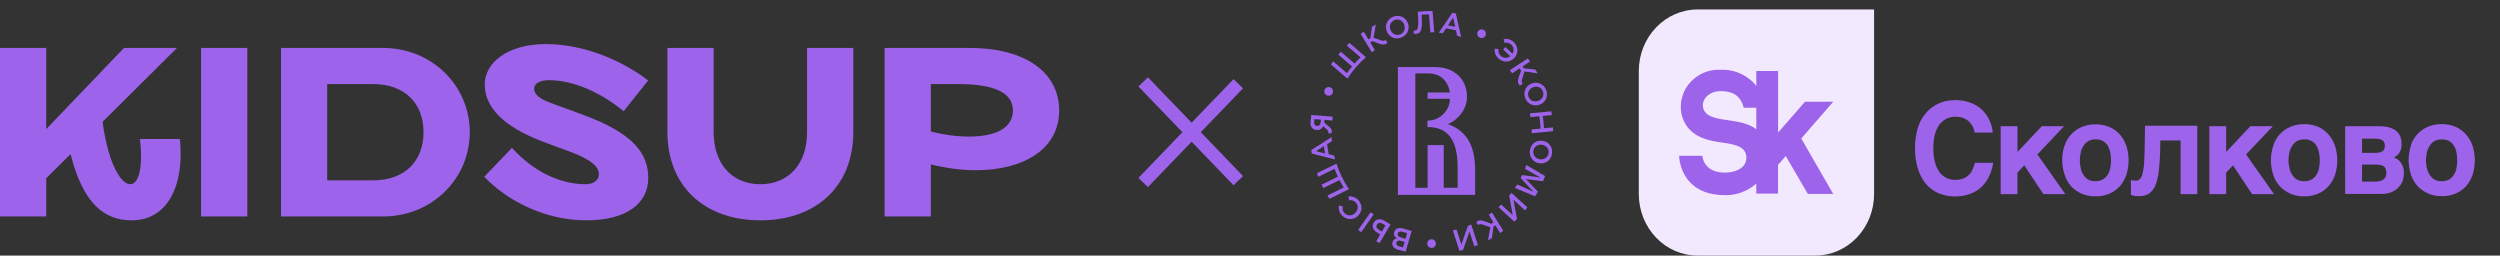 <svg width="313" height="32" viewBox="0 0 313 32" fill="none" xmlns="http://www.w3.org/2000/svg">
<rect x="0" y="0" width="313" height="32" fill="#333333" stroke="none"/>
<path d="M0 27.103V6.001H5.791V16.163L15.525 6.001H22.157L12.843 15.258C13.597 20.772 15.224 23.064 16.31 23.064C17.397 23.064 17.937 20.835 17.516 17.4H22.521C23.124 23.309 20.926 27.586 16.492 27.586C13.057 27.586 10.4 25.508 8.837 19.296L5.791 22.311V27.103H0ZM25.172 27.103H30.962V6.001H25.172V27.103ZM46.694 22.581C50.645 22.581 53.025 20.201 53.025 16.552C53.025 12.903 50.645 10.523 46.694 10.523H40.967V22.581H46.694ZM58.815 16.552C58.815 22.43 54.023 27.103 47.963 27.103H35.182V6.001H47.963C54.023 6.001 58.815 10.674 58.815 16.552ZM78.077 13.927L81.154 10.071C77.838 7.54 73.078 5.517 68.342 5.517C63.607 5.517 60.687 7.81 60.687 10.579C60.687 13.349 62.916 15.823 67.953 17.726L71.602 19.083C73.775 19.899 74.981 20.804 74.981 21.796C74.981 22.581 74.315 23.064 73.291 23.064C70.126 23.064 66.779 21.469 64.097 18.511L60.63 22.129C63.676 25.326 68.468 27.586 73.411 27.586C78.353 27.586 81.16 25.539 81.16 22.279C81.16 19.265 79.352 16.703 73.021 14.379L68.92 12.872C67.413 12.332 66.873 11.729 66.873 11.094C66.873 10.46 67.595 10.039 68.713 10.039C71.878 10.039 75.282 11.634 78.089 13.927H78.077ZM106.834 16.552V6.001H101.044V16.552C101.044 20.502 98.752 23.064 95.197 23.064C91.642 23.064 89.35 20.502 89.35 16.552V6.001H83.56V16.552C83.56 23.247 88.144 27.586 95.197 27.586C102.25 27.586 106.834 23.247 106.834 16.552ZM121.298 17.098C124.852 17.098 126.818 15.918 126.818 13.839C126.818 11.609 124.526 10.523 119.885 10.523H116.537V16.464C118.045 16.853 119.734 17.098 121.298 17.098ZM132.609 13.839C132.609 18.423 128.539 21.312 122.089 21.312C120.431 21.312 118.591 21.074 116.544 20.59V27.103H110.753V6.001H121.423C128.294 6.001 132.609 9.016 132.609 13.839Z" fill="#9D63EA"/>
<g clip-path="url(#clip0_477_1881)">
<path d="M191.614 14.658L192.718 14.558H192.731C192.771 14.812 192.798 15.073 192.825 15.327C192.852 15.582 192.865 15.843 192.878 16.104H192.865L191.761 16.204L191.774 16.679L194.451 16.425L194.431 15.95L193.307 16.057H193.3C193.287 15.796 193.273 15.541 193.246 15.28C193.22 15.026 193.193 14.765 193.153 14.511H193.159L194.29 14.404L194.217 13.935L191.54 14.19L191.614 14.658Z" fill="#9D63EA"/>
<path d="M172.133 6.272L171.551 5.315L171.832 5.141L172.628 5.449C173.03 5.61 173.424 5.663 173.705 5.349L173.491 4.994C173.357 5.141 173.143 5.135 172.836 5.027L171.966 4.713L172.253 3.073L171.771 3.348L171.564 4.787L171.33 4.934L170.741 3.97L170.353 4.244L171.751 6.533L172.133 6.272Z" fill="#9D63EA"/>
<path d="M177.996 2.109L177.976 1.848C178.022 1.842 178.069 1.842 178.109 1.835C178.377 1.815 178.645 1.802 178.912 1.795L179.086 4.063L179.562 4.03L179.388 1.802L179.354 1.373C179.1 1.373 178.839 1.373 178.585 1.387L177.567 1.467C177.547 1.467 177.521 1.474 177.5 1.474L177.534 1.895L177.541 2.002C177.661 3.622 177.42 3.816 177.146 3.836C177.086 3.843 177.025 3.836 176.992 3.823L176.979 4.217C177.052 4.231 177.206 4.244 177.313 4.237C177.835 4.197 178.123 3.829 177.996 2.109Z" fill="#9D63EA"/>
<path d="M175.372 4.733C176.162 4.472 176.53 3.683 176.289 2.96C176.048 2.224 175.305 1.802 174.509 2.063C173.719 2.324 173.351 3.114 173.592 3.836C173.833 4.573 174.583 4.994 175.372 4.733ZM174.643 2.485C175.158 2.317 175.653 2.619 175.821 3.12C175.901 3.375 175.888 3.636 175.787 3.85C175.687 4.064 175.506 4.238 175.245 4.325C174.73 4.492 174.235 4.191 174.067 3.689C173.934 3.268 174.074 2.846 174.415 2.619C174.489 2.565 174.556 2.511 174.643 2.485Z" fill="#9D63EA"/>
<path d="M189.606 7.242C190.121 6.68 190.114 5.81 189.499 5.248C189.124 4.914 188.676 4.8 188.254 4.893L188.361 5.369C188.649 5.295 188.957 5.355 189.204 5.576C189.546 5.891 189.586 6.352 189.358 6.727C189.157 6.52 188.95 6.319 188.736 6.131C188.649 6.051 188.555 5.971 188.468 5.891L188.194 6.212C188.281 6.285 188.368 6.366 188.455 6.439C188.669 6.633 188.876 6.834 189.077 7.042C188.722 7.303 188.247 7.309 187.899 6.995C187.645 6.767 187.558 6.453 187.618 6.152L187.143 6.085C187.083 6.52 187.23 6.981 187.612 7.323C188.227 7.885 189.084 7.811 189.606 7.242Z" fill="#9D63EA"/>
<path d="M182.833 14.356C183.422 13.674 183.67 12.844 183.67 12.054C183.67 11.418 183.496 10.147 182.378 9.27C181.608 8.675 180.933 8.394 179.306 8.394H178.483C178.457 8.394 178.436 8.394 178.403 8.394H175.017V24.394H184.687V21.322C184.687 18.385 183.736 16.41 181.281 15.541C182.05 15.219 182.525 14.731 182.833 14.356ZM180.912 14.048C180.471 14.597 179.755 15.106 178.738 15.106C178.731 15.106 178.724 15.106 178.718 15.106V15.902C181.434 15.902 182.498 17.709 182.498 21.015V23.504H180.752V18.164H178.738V23.511H177.198V9.19H178.784C179.38 9.19 180.277 9.324 180.912 10.113C181.24 10.515 181.448 11.044 181.515 11.579H178.738V12.369H181.535C181.515 12.877 181.408 13.446 180.912 14.048Z" fill="#9D63EA"/>
<path d="M185.249 4.706C185.517 4.84 185.845 4.733 185.979 4.465C186.112 4.198 186.005 3.87 185.738 3.736C185.47 3.602 185.142 3.709 185.008 3.977C184.874 4.245 184.982 4.573 185.249 4.706Z" fill="#9D63EA"/>
<path d="M181.027 3.562C181.241 3.589 181.449 3.623 181.663 3.663C181.87 3.703 182.084 3.75 182.292 3.797L182.432 4.479L182.934 4.62L182.265 1.675L181.83 1.602L180.137 4.098L180.646 4.145L181.027 3.562ZM181.93 2.204L182.191 3.348C182.037 3.315 181.89 3.281 181.736 3.255C181.582 3.228 181.435 3.201 181.281 3.174L181.93 2.204Z" fill="#9D63EA"/>
<path d="M191.774 10.448C191.051 10.716 190.663 11.479 190.951 12.262C191.239 13.044 192.048 13.372 192.764 13.105C193.487 12.837 193.875 12.074 193.588 11.291C193.293 10.508 192.49 10.18 191.774 10.448ZM193.173 11.438C193.36 11.94 193.086 12.456 192.59 12.636C192.544 12.656 192.497 12.65 192.457 12.663C192.002 12.77 191.54 12.576 191.373 12.114C191.252 11.8 191.319 11.479 191.506 11.244C191.533 11.204 191.573 11.171 191.607 11.137C191.613 11.131 191.62 11.117 191.627 11.111C191.647 11.091 191.674 11.077 191.7 11.057C191.727 11.037 191.754 11.017 191.781 10.997C191.781 10.997 191.781 10.997 191.787 10.997C191.841 10.963 191.895 10.937 191.955 10.916C192.202 10.823 192.463 10.829 192.684 10.916C192.898 11.01 193.079 11.184 193.173 11.438Z" fill="#9D63EA"/>
<path d="M189.325 9.17L190.262 8.555L190.443 8.829L190.162 9.632C190.014 10.04 189.974 10.435 190.295 10.71L190.643 10.482C190.496 10.355 190.496 10.141 190.59 9.833L190.871 8.95L192.517 9.184L192.223 8.709L190.777 8.548L190.623 8.321L191.567 7.698L191.279 7.317L189.037 8.789L189.325 9.17Z" fill="#9D63EA"/>
<path d="M166.298 11.981C166.599 12.008 166.86 11.794 166.894 11.492C166.92 11.191 166.706 10.93 166.405 10.897C166.104 10.87 165.843 11.084 165.81 11.385C165.776 11.687 165.997 11.947 166.298 11.981Z" fill="#9D63EA"/>
<path d="M183.784 28.275L182.961 30.617L182.358 28.737L181.897 28.844L182.727 31.414L183.175 31.3L183.985 28.978L184.587 30.845L185.022 30.671L184.199 28.108L183.784 28.275Z" fill="#9D63EA"/>
<path d="M179.233 29.955C178.932 29.955 178.691 30.196 178.691 30.497C178.691 30.798 178.932 31.039 179.233 31.039C179.535 31.039 179.776 30.798 179.776 30.497C179.776 30.203 179.535 29.955 179.233 29.955Z" fill="#9D63EA"/>
<path d="M186.394 26.884L186.983 27.841L186.702 28.015L185.906 27.713C185.504 27.553 185.109 27.506 184.828 27.821L185.049 28.175C185.183 28.028 185.397 28.035 185.705 28.142L186.581 28.45L186.307 30.089L186.789 29.808L186.99 28.363L187.224 28.215L187.819 29.172L188.208 28.898L186.796 26.616L186.394 26.884Z" fill="#9D63EA"/>
<path d="M188.957 24.501L189.398 26.944L187.946 25.605L187.605 25.927L189.592 27.753L189.927 27.426L189.485 25.01L190.931 26.335L191.225 25.974L189.238 24.146L188.957 24.501Z" fill="#9D63EA"/>
<path d="M193.173 17.635C192.41 17.501 191.687 17.963 191.547 18.786C191.399 19.609 191.928 20.298 192.684 20.432C193.447 20.566 194.17 20.104 194.31 19.281C194.451 18.458 193.922 17.762 193.173 17.635ZM193.875 19.194C193.855 19.328 193.802 19.448 193.735 19.549C193.534 19.85 193.153 20.004 192.765 19.937C192.303 19.857 191.975 19.502 191.962 19.06C191.962 19 191.962 18.933 191.975 18.866C191.995 18.732 192.049 18.612 192.115 18.511C192.316 18.21 192.698 18.056 193.086 18.123C193.614 18.217 193.969 18.665 193.875 19.194Z" fill="#9D63EA"/>
<path d="M174.555 29.052C174.448 29.413 174.608 29.648 174.883 29.842C174.662 29.889 174.434 30.002 174.341 30.317C174.287 30.498 174.307 30.658 174.388 30.805C174.495 31 174.702 31.167 174.996 31.254L175.987 31.508L176.736 28.918L175.719 28.624C175.15 28.45 174.695 28.584 174.555 29.052ZM175.184 30.846C174.889 30.759 174.762 30.585 174.822 30.384C174.836 30.337 174.856 30.297 174.876 30.263C174.95 30.163 175.063 30.123 175.211 30.13C175.278 30.13 175.344 30.143 175.418 30.163L175.86 30.29L175.659 30.979L175.184 30.846ZM175.431 29.748C175.07 29.641 174.936 29.46 174.996 29.239C175.05 29.059 175.191 28.972 175.385 28.985C175.452 28.985 175.525 28.999 175.599 29.025L176.174 29.193L175.967 29.909L175.431 29.748Z" fill="#9D63EA"/>
<path d="M190.918 21.129L191.868 21.671C192.19 21.851 192.571 22.059 192.886 22.233L192.879 22.239C192.538 22.159 190.557 21.918 190.557 21.918L190.383 22.28C190.383 22.28 191.748 23.779 192.009 24.006L192.002 24.02C191.674 23.852 191.286 23.685 190.965 23.544L189.948 23.103L189.68 23.531L192.196 24.582L192.538 24C192.538 24 191.273 22.621 191.039 22.427L191.045 22.413C191.346 22.48 193.187 22.681 193.187 22.681L193.448 22.046L191.092 20.66L190.918 21.129Z" fill="#9D63EA"/>
<path d="M167.034 19.483L166.358 19.315C166.311 19.108 166.278 18.894 166.244 18.686C166.204 18.479 166.178 18.265 166.157 18.051L166.746 17.683L166.713 17.16L164.17 18.787L164.237 19.222L167.161 19.971L167.034 19.483ZM165.756 18.298C165.776 18.452 165.796 18.606 165.823 18.76C165.85 18.914 165.876 19.061 165.903 19.215L164.766 18.927L165.756 18.298Z" fill="#9D63EA"/>
<path d="M171.986 27.881C171.712 28.349 171.912 28.818 172.434 29.132L172.803 29.353L172.307 30.196L172.716 30.437L174.094 28.102L173.318 27.633C172.776 27.319 172.26 27.412 171.986 27.881ZM173.01 28.992L172.655 28.784C172.347 28.604 172.247 28.369 172.388 28.128C172.468 27.994 172.568 27.921 172.689 27.901C172.809 27.881 172.95 27.921 173.104 28.008L173.465 28.222L173.01 28.992Z" fill="#9D63EA"/>
<path d="M168.694 9.852C169.336 8.849 170.119 7.945 171.016 7.162L170.681 6.868L168.955 5.375C168.841 5.482 168.721 5.59 168.614 5.703L170.34 7.189C170.079 7.437 169.832 7.691 169.591 7.959L167.878 6.48C167.77 6.6 167.67 6.721 167.563 6.841L169.276 8.32C169.049 8.588 168.834 8.869 168.634 9.163L166.907 7.677C166.813 7.805 166.726 7.938 166.633 8.066L168.359 9.558L168.694 9.852Z" fill="#9D63EA"/>
<path d="M164.846 16.271C165.308 16.311 165.569 16.03 165.662 15.809L166.137 16.217C166.265 16.331 166.352 16.545 166.298 16.692L166.706 16.686C166.807 16.465 166.753 16.143 166.432 15.876L165.796 15.341L165.823 15.006L166.793 15.093L166.86 14.611L164.177 14.397C164.15 14.544 164.09 15.14 164.083 15.22C164.016 15.963 164.377 16.237 164.846 16.271ZM164.571 14.912L165.375 14.979L165.348 15.287C165.328 15.561 165.167 15.796 164.886 15.769C164.672 15.749 164.505 15.622 164.531 15.233C164.545 15.146 164.551 15.039 164.571 14.912Z" fill="#9D63EA"/>
<path d="M168.895 23.685C168.219 22.701 167.697 21.63 167.329 20.493L166.927 20.687L164.879 21.691C164.933 21.838 164.986 21.985 165.047 22.139L167.088 21.128C167.215 21.463 167.349 21.798 167.503 22.119L165.468 23.116C165.535 23.263 165.609 23.404 165.676 23.544L167.71 22.547C167.871 22.862 168.045 23.169 168.232 23.471L166.198 24.481C166.278 24.615 166.365 24.749 166.452 24.883L168.5 23.879L168.895 23.685Z" fill="#9D63EA"/>
<path d="M171.598 26.575L170.04 28.792L170.428 29.065L171.987 26.848L171.598 26.575Z" fill="#9D63EA"/>
<path d="M170.066 25.057C169.718 24.682 169.257 24.541 168.828 24.602L168.895 25.077C169.196 25.017 169.511 25.097 169.738 25.351C170.107 25.746 170.046 26.328 169.658 26.683C169.263 27.044 168.695 27.064 168.326 26.669C168.099 26.428 168.039 26.114 168.112 25.826L167.637 25.726C167.55 26.141 167.664 26.596 167.999 26.957C168.567 27.566 169.437 27.566 169.993 27.051C170.562 26.522 170.629 25.672 170.066 25.057Z" fill="#9D63EA"/>
</g>
<g clip-path="url(#clip1_477_1881)">
<path d="M212.543 1.185C210.59 1.185 208.716 1.997 207.335 3.442C205.954 4.886 205.178 6.846 205.178 8.889V24.297C205.178 26.34 205.954 28.299 207.335 29.744C208.716 31.189 210.59 32 212.543 32H227.271C229.224 32 231.097 31.189 232.478 29.744C233.859 28.299 234.635 26.34 234.635 24.297V1.185H212.543Z" fill="#F2E9FF"/>
<path d="M229.521 12.738H225.986L222.618 16.592V8.889H219.89V10.766C219.802 10.645 219.706 10.526 219.602 10.409C219.044 9.836 218.377 9.391 217.645 9.103C216.912 8.815 216.13 8.691 215.349 8.739C214.599 8.702 213.852 8.849 213.165 9.168C212.479 9.486 211.873 9.967 211.395 10.572C211.008 11.068 210.728 11.644 210.573 12.263C210.418 12.882 210.392 13.528 210.497 14.158C211.132 17.124 213.764 17.6 215.696 17.863C217.222 18.069 218.687 18.363 218.645 19.784C218.603 21.205 217.012 21.611 215.947 21.611C213.225 21.611 213.136 19.509 213.136 19.509H210.228C210.279 20.663 210.7 21.766 211.425 22.638C212.442 23.833 213.967 24.434 215.959 24.434C217.392 24.468 218.787 23.954 219.884 22.988V24.24H222.612V20.641L223.581 19.54L226.338 24.277H229.515L225.519 17.337L229.521 12.738ZM213.231 13.488C212.992 12.387 214.039 11.411 215.403 11.411C216.599 11.411 217.85 11.699 218.316 13.488H219.89V16.204C217.933 14.527 213.686 15.579 213.231 13.488Z" fill="#9D63EA"/>
<path d="M246.947 15.785C246.859 15.634 246.761 15.49 246.654 15.354C246.524 15.209 246.375 15.084 246.211 14.984C246.024 14.867 245.823 14.777 245.613 14.715C245.333 14.642 245.046 14.608 244.757 14.615C244.595 14.618 244.433 14.635 244.273 14.665C244.068 14.715 243.868 14.784 243.675 14.872C243.461 14.993 243.26 15.137 243.076 15.303C242.869 15.503 242.699 15.74 242.574 16.004C242.395 16.341 242.266 16.704 242.191 17.081C242.093 17.568 242.047 18.066 242.053 18.564C242.046 19.125 242.108 19.684 242.239 20.229C242.342 20.677 242.522 21.101 242.771 21.48C242.991 21.806 243.285 22.068 243.627 22.244C243.97 22.431 244.353 22.525 244.739 22.519C245.149 22.535 245.557 22.458 245.936 22.294C246.216 22.156 246.466 21.96 246.672 21.718C246.839 21.508 246.969 21.269 247.055 21.011C247.144 20.773 247.222 20.548 247.27 20.385H249.543C249.453 21.043 249.25 21.679 248.945 22.262C248.677 22.767 248.32 23.212 247.892 23.577C247.464 23.924 246.977 24.183 246.456 24.34C245.2 24.735 243.853 24.673 242.634 24.165C242.032 23.893 241.497 23.48 241.072 22.957C240.629 22.393 240.297 21.742 240.097 21.042C239.861 20.231 239.747 19.387 239.762 18.539C239.753 17.895 239.82 17.252 239.96 16.624C240.066 16.098 240.239 15.588 240.474 15.11C240.697 14.687 240.975 14.3 241.3 13.958C241.6 13.64 241.945 13.372 242.323 13.163C242.692 12.955 243.084 12.793 243.489 12.681C243.894 12.587 244.307 12.539 244.722 12.537C245.258 12.528 245.793 12.594 246.313 12.732C246.732 12.852 247.134 13.029 247.509 13.257C247.841 13.46 248.141 13.713 248.401 14.008C248.626 14.275 248.827 14.564 248.999 14.872C249.137 15.16 249.253 15.459 249.346 15.767C249.42 16.038 249.466 16.317 249.483 16.599H247.234L247.126 16.205C247.079 16.059 247.019 15.919 246.947 15.785Z" fill="#9D63EA"/>
<path d="M255.633 15.798H258.421L255.083 19.334L258.576 24.302H255.83L253.437 20.704L252.582 21.618V24.302H250.482V15.798H252.588V19.027L255.633 15.798Z" fill="#9D63EA"/>
<path d="M258.48 18.245C258.651 17.715 258.933 17.232 259.306 16.831C259.674 16.428 260.121 16.112 260.616 15.905C261.165 15.673 261.753 15.558 262.345 15.566C262.947 15.556 263.545 15.671 264.104 15.905C264.596 16.11 265.039 16.427 265.402 16.831C265.76 17.252 266.04 17.741 266.227 18.27C266.594 19.443 266.594 20.708 266.227 21.881C266.042 22.411 265.762 22.9 265.402 23.32C265.034 23.718 264.592 24.034 264.104 24.247C263.545 24.48 262.947 24.595 262.345 24.584C261.753 24.593 261.165 24.478 260.616 24.247C260.125 24.032 259.679 23.717 259.306 23.32C258.925 22.899 258.642 22.392 258.48 21.837C258.09 20.668 258.09 19.395 258.48 18.226V18.245ZM260.496 20.992C260.543 21.294 260.652 21.582 260.813 21.837C260.96 22.094 261.166 22.309 261.412 22.463C261.693 22.618 262.009 22.694 262.327 22.682C262.661 22.698 262.993 22.622 263.29 22.463C263.531 22.316 263.736 22.113 263.888 21.868C264.045 21.615 264.153 21.333 264.205 21.036C264.333 20.394 264.333 19.732 264.205 19.09C264.152 18.788 264.044 18.499 263.888 18.239C263.724 17.973 263.493 17.759 263.221 17.622C262.949 17.484 262.646 17.427 262.345 17.456C262.027 17.445 261.711 17.52 261.43 17.675C261.185 17.831 260.98 18.046 260.831 18.301C260.664 18.555 260.55 18.843 260.496 19.146C260.431 19.463 260.395 19.786 260.389 20.11C260.397 20.407 260.434 20.703 260.496 20.992Z" fill="#9D63EA"/>
<path d="M270.475 17.587L270.445 19.17C270.409 20.065 270.349 20.848 270.272 21.523C270.205 22.099 270.067 22.663 269.859 23.201C269.69 23.607 269.422 23.959 269.081 24.221C268.706 24.46 268.271 24.578 267.831 24.558C267.586 24.558 267.388 24.558 267.233 24.527C267.081 24.502 266.932 24.457 266.79 24.396V22.518L267.065 22.612C267.193 22.624 267.321 22.624 267.448 22.612C267.604 22.62 267.756 22.564 267.873 22.456C268.03 22.312 268.142 22.122 268.196 21.911C268.302 21.546 268.374 21.171 268.411 20.791C268.453 20.316 268.483 19.709 268.501 18.958L268.561 15.741H275.099V24.302H273.012V17.587H270.475Z" fill="#9D63EA"/>
<path d="M281.752 15.798H284.564L281.208 19.334L284.707 24.302H281.961L279.568 20.704L278.713 21.618V24.302H276.607V15.798H278.713V19.027L281.752 15.798Z" fill="#9D63EA"/>
<path d="M284.605 18.246C284.778 17.709 285.06 17.218 285.431 16.806C285.803 16.404 286.251 16.089 286.747 15.88C287.296 15.648 287.884 15.533 288.476 15.542C289.076 15.532 289.672 15.646 290.229 15.88C290.725 16.09 291.169 16.415 291.527 16.831C291.89 17.25 292.17 17.739 292.352 18.271C292.719 19.444 292.719 20.709 292.352 21.881C292.171 22.414 291.891 22.903 291.527 23.321C291.161 23.722 290.719 24.038 290.229 24.247C289.672 24.481 289.076 24.596 288.476 24.585C287.884 24.594 287.296 24.479 286.747 24.247C286.255 24.031 285.807 23.717 285.431 23.321C285.059 22.91 284.777 22.419 284.605 21.881C284.222 20.711 284.222 19.441 284.605 18.271V18.246ZM286.627 20.993C286.679 21.299 286.793 21.589 286.962 21.844C287.109 22.102 287.314 22.317 287.56 22.47C287.844 22.625 288.162 22.7 288.482 22.689C288.81 22.701 289.135 22.626 289.427 22.47C289.668 22.323 289.873 22.119 290.025 21.875C290.182 21.622 290.29 21.339 290.342 21.043C290.47 20.401 290.47 19.739 290.342 19.097C290.289 18.795 290.181 18.506 290.025 18.246C289.861 17.978 289.63 17.762 289.357 17.623C289.083 17.484 288.778 17.427 288.476 17.457C288.156 17.446 287.838 17.521 287.555 17.676C287.31 17.832 287.105 18.046 286.956 18.302C286.789 18.556 286.675 18.844 286.621 19.147C286.553 19.463 286.517 19.786 286.514 20.11C286.522 20.408 286.56 20.704 286.627 20.993Z" fill="#9D63EA"/>
<path d="M298.903 15.898C299.223 15.966 299.532 16.084 299.818 16.249C300.081 16.418 300.297 16.655 300.446 16.937C300.612 17.277 300.69 17.657 300.674 18.038C300.681 18.25 300.657 18.461 300.602 18.664C300.561 18.838 300.487 19.002 300.386 19.146C300.306 19.278 300.202 19.392 300.081 19.484C299.966 19.577 299.842 19.657 299.71 19.722C300.092 19.841 300.422 20.095 300.644 20.442C300.864 20.792 300.977 21.205 300.967 21.624C300.973 21.996 300.91 22.366 300.781 22.713C300.654 23.029 300.462 23.311 300.219 23.539C299.965 23.786 299.663 23.971 299.334 24.084C298.96 24.218 298.568 24.284 298.173 24.278H293.615V15.798H297.802C298.171 15.795 298.54 15.828 298.903 15.898ZM297.958 19.077C298.088 19.042 298.212 18.982 298.323 18.902C298.416 18.836 298.485 18.739 298.52 18.627C298.565 18.499 298.586 18.363 298.58 18.226C298.584 18.106 298.564 17.987 298.52 17.876C298.477 17.77 298.409 17.677 298.323 17.607C298.217 17.525 298.097 17.465 297.97 17.431C297.787 17.379 297.597 17.356 297.407 17.363H295.726V19.14H297.347C297.552 19.138 297.756 19.117 297.958 19.077ZM298.095 22.638C298.253 22.58 298.398 22.489 298.52 22.369C298.616 22.279 298.685 22.162 298.717 22.031C298.75 21.917 298.766 21.799 298.765 21.681C298.776 21.502 298.749 21.322 298.687 21.155C298.645 21.021 298.558 20.908 298.442 20.836C298.314 20.734 298.16 20.673 297.999 20.66C297.784 20.625 297.566 20.608 297.347 20.61H295.726V22.738H297.347C297.6 22.747 297.853 22.713 298.095 22.638Z" fill="#9D63EA"/>
<path d="M301.822 18.246C301.992 17.711 302.272 17.222 302.642 16.814C303.012 16.405 303.463 16.086 303.964 15.88C304.511 15.648 305.097 15.533 305.687 15.542C306.289 15.532 306.887 15.646 307.446 15.88C307.941 16.092 308.384 16.417 308.744 16.831C309.107 17.25 309.387 17.739 309.569 18.271C309.936 19.444 309.936 20.709 309.569 21.881C309.389 22.414 309.108 22.903 308.744 23.321C308.384 23.708 307.952 24.015 307.476 24.222C306.917 24.456 306.319 24.57 305.717 24.56C305.127 24.569 304.541 24.454 303.994 24.222C303.501 24.008 303.053 23.693 302.678 23.296C302.306 22.885 302.024 22.394 301.852 21.857C301.462 20.688 301.462 19.415 301.852 18.246H301.822ZM303.838 20.993C303.89 21.299 304.004 21.589 304.173 21.844C304.32 22.101 304.526 22.316 304.772 22.47C305.054 22.624 305.369 22.699 305.687 22.689C306.015 22.702 306.34 22.627 306.632 22.47C306.874 22.324 307.079 22.12 307.23 21.875C307.392 21.624 307.502 21.341 307.553 21.043C307.673 20.4 307.673 19.739 307.553 19.097C307.501 18.794 307.391 18.504 307.23 18.246C307.075 18.005 306.871 17.804 306.632 17.657C306.337 17.506 306.009 17.437 305.681 17.457C305.363 17.447 305.048 17.522 304.766 17.676C304.522 17.832 304.316 18.046 304.168 18.302C304.001 18.556 303.886 18.844 303.833 19.147C303.767 19.464 303.731 19.786 303.725 20.11C303.736 20.408 303.774 20.703 303.838 20.993Z" fill="#9D63EA"/>
</g>
<path d="M143.125 10.254L155.035 22.62" stroke="#9D63EA" stroke-width="1.655"/>
<path d="M155.034 10.483L143.125 22.849" stroke="#9D63EA" stroke-width="1.655"/>
<defs>
<clipPath id="clip0_477_1881">
<rect width="32" height="32" fill="white" transform="translate(163.31)"/>
</clipPath>
<clipPath id="clip1_477_1881">
<rect width="109.913" height="32" fill="white" transform="translate(202.555)"/>
</clipPath>
</defs>
</svg>
